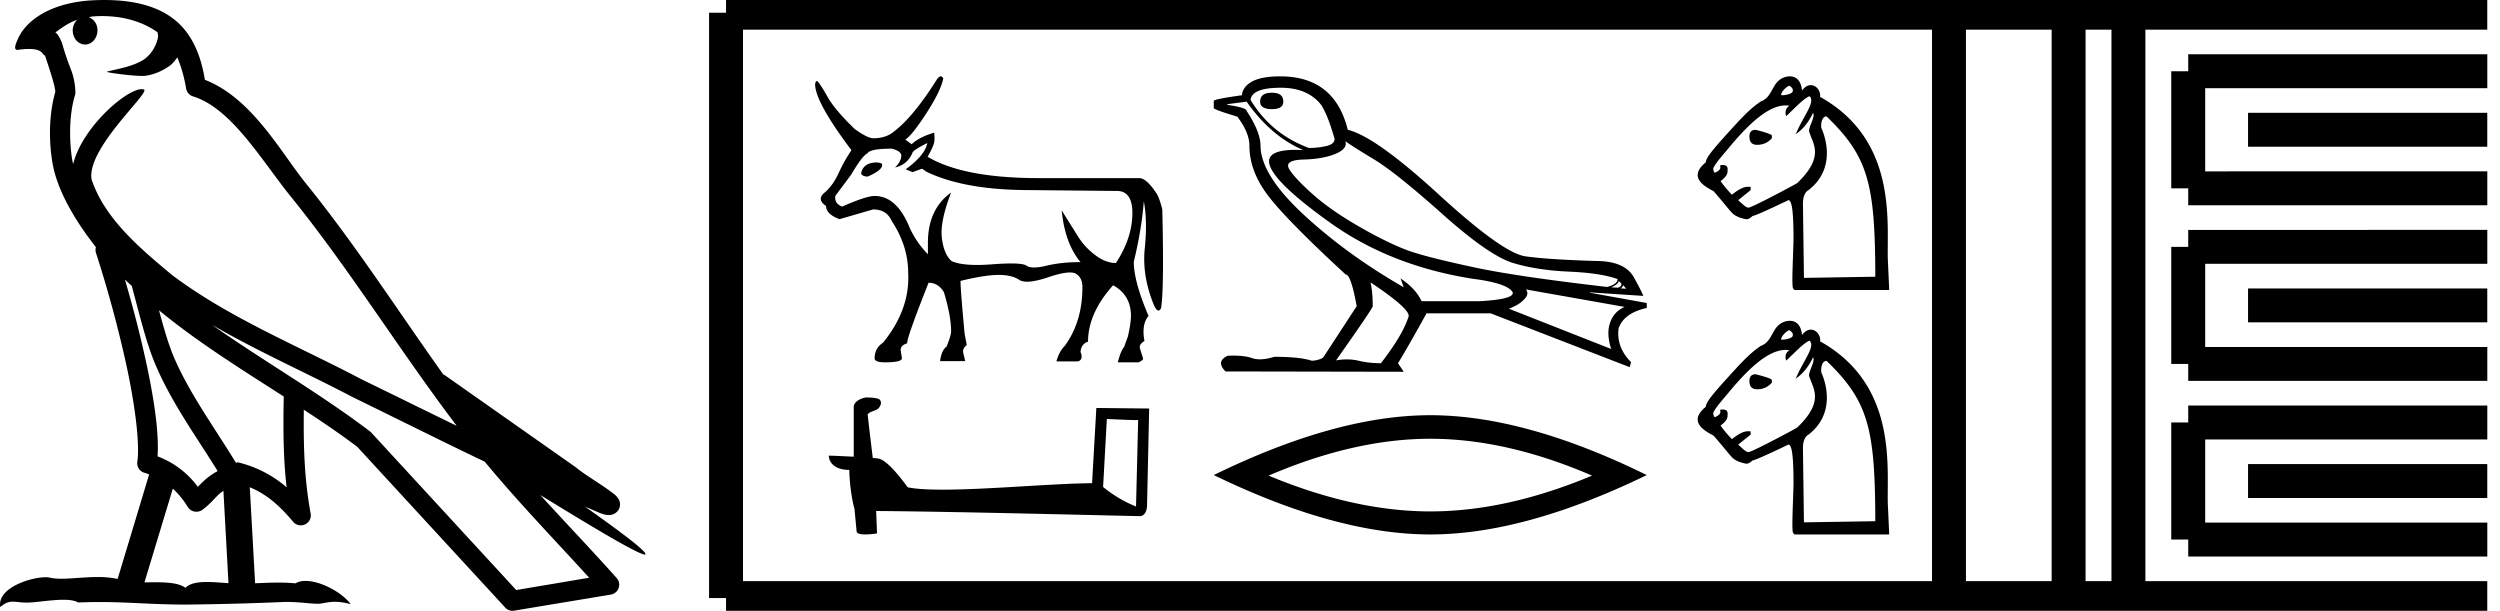 <svg xmlns="http://www.w3.org/2000/svg" width="73.674" height="18"><path d="M3.01.474c.693 0 1.247.2 1.634.479.006.053.02.107.009.16-.05.248-.195.477-.396.63-.316.207-.697.267-1.057.356-.09.01-.019.031.031.04.23.04.707.099.971.099l.052-.001c.278-.032.54-.148.766-.311.079-.067.147-.15.205-.236.147.346.227.713.26.917.018.11.096.2.202.233 1.139.349 2.038 1.91 2.88 2.949 1.729 2.137 3.199 4.526 4.892 6.76-.937-.456-1.87-.916-2.81-1.374-1.92-1.01-3.92-1.816-5.604-3.09l-.008-.008c-.97-.808-1.963-1.66-2.339-2.793-.148-.92 1.757-2.577 1.542-2.646a.207.207 0 0 0-.064-.01c-.458 0-1.753 1.128-2.019 2.202-.003-.014-.01-.03-.014-.045-.073-.356-.154-1.256.068-1.98a.29.29 0 0 0 .01-.103 1.968 1.968 0 0 0-.123-.634c-.063-.17-.139-.344-.26-.765-.031-.108-.142-.328-.208-.345.186-.138.375-.28.645-.375a.434.434 0 0 0-.132.314c0 .23.164.415.365.415.2 0 .364-.186.364-.415V.894a.411.411 0 0 0-.255-.39c.053-.007.096-.019.154-.022.081-.006.16-.008.238-.008zm.67 7.763c.065.065.135.124.202.187.214.78.412 1.64.692 2.305.483 1.145 1.216 2.141 1.84 3.154a1.814 1.814 0 0 0-.385.27 6.831 6.831 0 0 0-.199.193 2.61 2.61 0 0 0-1.186-.897c.045-.723-.108-1.712-.34-2.787a34.903 34.903 0 0 0-.624-2.425zm1.006.908c1.149.945 2.428 1.738 3.676 2.54-.018.91-.018 1.778.084 2.675a3.411 3.411 0 0 0-1.437-.736c-.02 0-.037.012-.057.012-.649-1.063-1.383-2.06-1.837-3.134-.156-.37-.293-.85-.429-1.357zm.407 5.254a2.5 2.5 0 0 1 .44.541.3.3 0 0 0 .257.14.29.29 0 0 0 .17-.053c.215-.156.347-.324.476-.446.047-.045.097-.08.148-.117l.149 2.722c-.213-.014-.435-.035-.637-.035-.264 0-.495.036-.633.172-.169-.134-.497-.164-.89-.164-.102 0-.207.002-.316.004l.836-2.764zM6.25 9.574c1.354.787 2.784 1.414 4.135 2.125a.244.244 0 0 0 .006.003c1.295.631 2.586 1.28 3.894 1.904.984 1.189 2.052 2.295 3.078 3.42l-2.15.362-4.267-4.635a.288.288 0 0 0-.037-.036c-1.499-1.137-3.152-2.082-4.66-3.143zM3.076 0c-.135 0-.273.005-.411.013C1.58.083.792.54.523 1.157c-.04.093-.146.314-.007.314a2.35 2.35 0 0 1 .341-.028c.418 0 .38.172.47.194.09.282.29.846.303 1.068-.244.86-.153 1.763-.064 2.198.15.732.63 1.584 1.261 2.38a.285.285 0 0 0 0 .166 35.3 35.3 0 0 1 .903 3.336c.251 1.168.393 2.277.317 2.823a.294.294 0 0 0 .221.328c.045.011.084.031.127.045l-.928 3.079a2.847 2.847 0 0 0-.593-.055c-.381 0-.756.05-1.064.05-.125 0-.24-.008-.34-.032a.546.546 0 0 0-.125-.012c-.436 0-1.428.306-1.34.879.15-.128.257-.159.375-.159.11 0 .23.027.405.027h.027c.254-.004.697-.083 1.053-.083.18 0 .338.02.438.08.236-.01.45-.013.649-.013.85 0 1.447.07 2.5.075a89.565 89.565 0 0 0 2.974-.079c.45.003.697.054.922.054h.04c.134-.004.265-.057.48-.057.123 0 .273.017.468.07-.25-.341-.877-.685-1.33-.685a.591.591 0 0 0-.302.071 5.081 5.081 0 0 0-.508-.022c-.22 0-.448.01-.678.02l-.157-2.83c.487.203.857.517 1.281 1.021a.295.295 0 0 0 .513-.246c-.192-1.039-.213-2.019-.202-3.06.54.354 1.072.713 1.576 1.094l4.36 4.738a.29.29 0 0 0 .263.09c.95-.159 1.9-.315 2.849-.474a.294.294 0 0 0 .23-.193.298.298 0 0 0-.06-.297c-.741-.83-1.508-1.631-2.25-2.445 1.269.78 2.875 1.755 3.08 1.755.022 0 .027-.013.012-.04-.094-.163-.9-.755-1.775-1.373.14.058.276.12.415.177l.017.01c.103.035.16.059.27.062a.286.286 0 0 0 .108-.016.317.317 0 0 0 .188-.152.32.32 0 0 0 .023-.238c-.017-.05-.038-.077-.054-.098-.061-.085-.103-.109-.162-.154a4.553 4.553 0 0 0-.205-.149c-.153-.105-.336-.223-.493-.328a4.992 4.992 0 0 1-.328-.233.307.307 0 0 0-.028-.025l-3.892-2.736c-.008-.006-.02-.001-.028-.006-1.333-1.869-2.588-3.825-4.046-5.627-.744-.92-1.598-2.528-2.985-3.064-.067-.396-.218-1.127-.755-1.649C4.827.26 4.168.056 3.427.011A5.728 5.728 0 0 0 3.076 0zM25.85 4.787q-.407 0-.472.314v.019q.047.083.194.083.425-.185.425-.342v-.018q0-.037-.148-.056zm1.477-.572q-.065.36-.637.775l.203.083.277-.101.138.092q1.062.508 2.817.536l2.752.027h.037q.47 0 .457.688-.014.716-.485 1.436-.296 0-.6-.226-.305-.226-.5-.53-.193-.306-.498-.795.093.97.554 1.524-.563 0-1.002.106-.219.053-.365.053-.147 0-.221-.053-.092-.066-.457-.066-.222 0-.545.024-.249.02-.455.02-.501 0-.75-.112-.23-.194-.29-.679-.06-.485.272-1.343-.684.489-.684 1.486v.333q-.341-.351-.535-.776-.379-.942-1.035-.942-.249 0-.96.314-.24-.101-.194-.323l.462-.619q.332-.563.48-.628.074-.138.72-.138.277.074.277.203 0 .175-.184.35.35-.073.508-.415 0-.083.443-.304zm.398-1.965q-.045 0-.103.072-.701 1.117-1.274 1.551-.222.194-.6.203-.185 0-.563-.277-.564-.545-.785-.923-.25-.444-.324-.49-.037 0-.055.093 0 .526 1.071 1.948-.203.296-.378.674-.176.379-.416.577-.24.199.046.393 0 .24.397.388l.988-.287q.397 0 .545.333.49.738.49 1.542.055 1.071-.74 2.05-.249.166-.249.461 0 .12.305.12.499 0 .499-.12l-.037-.249q0-.13.194-.194v-.018q0-.176.628-1.764.286 0 .452.277.213.702.213 1.164 0 .101-.13.434-.157.12-.194.434h.74l-.056-.231q-.037-.139.101-.24l-.064-.342q-.12-1.302-.12-1.533v-.018q.73-.176 1.122-.176.392 0 .604.143.085.057.237.057.23 0 .618-.13.419-.142.643-.142.119 0 .183.04.185.115.185.392 0 1.016-.517 1.727-.167.166-.25.462h.637q.167-.056.074-.277.019-.24.222-.305 0-.84.739-1.662.517.286.526.886 0 .231-.092.628l-.111.305q-.102.12-.185.453h.61q.11-.047.138-.102l-.092-.296q-.046-.129.13-.23-.093-.49.12-.74-.435-1.015-.435-1.597.231-.95.296-1.782.11.582.027 1.395-.083.812.277 1.68.07.146.129.146.04 0 .074-.072.093-.526.037-2.909-.073-.295-.157-.452-.295-.453-.507-.471h-2.983q-2.207 0-3.269-.628.176-.314.194-.43.018-.115 0-.281-.443.13-.665.342l-.185-.139q.194-.12.62-.776.424-.655.498-1.025-.031-.062-.073-.062zm4.893 10.098c.488.021.755.032.87.032h.053l-.063 2.547a3.738 3.738 0 0 1-.97-.576l.11-2.003zm-7.107-.634c-.163.031-.377.131-.351.325v1.42c-.315-.015-.64-.031-.734-.031 0 .178.147.42.603.42.005.403.078.896.152 1.147l.063.66c0 .074.125.095.262.095.162 0 .34-.031.34-.031l-.026-.66c2.59.02 7.527.151 7.773.151.126 0 .21-.136.21-.325l.063-2.846-1.557-.016-.126 2.217c-1.127.006-3.076.19-4.402.19-.42 0-.781-.017-1.028-.069-.052-.058-.54-.765-.849-.844a1.36 1.36 0 0 0-.183-.02c-.053-.43-.105-.86-.152-1.285.094-.12.309-.09.366-.252.058-.078.021-.21-.089-.215-.063-.026-.235-.031-.309-.031zm11.972-8.981q-.347 0-.347.263 0 .22.347.22.336 0 .336-.22 0-.263-.336-.263zm.262-.147q.798 0 1.197.515.2.325.389.997-.01.158-.263.21-.252.053-.493.053-1.113-.41-1.722-1.418.042-.357.892-.357zm1.901 1.575q.2.147.846.536.645.389 2.016 1.612 1.37 1.223 2.074 1.439.704.215 1.654.257.95.042 1.434.22 0 .148-.305.232-2.636-.305-3.87-.567-1.234-.263-1.822-.447-.588-.184-1.502-.698-.913-.515-1.46-.998-.546-.483-.714-.756-.168-.273.415-.289.583-.016.945-.168.363-.152.29-.373zm8.055 4.117l.084.084q0 .084-.105.116l-.2-.01q.221-.095.221-.19zm.137.126l.084.105-.158-.01q.063-.053.074-.095zm-11.1-5.408q.713 1.018 1.669 1.428-.122-.007-.229-.007-.77 0-.78.332 0 .526 1.791 1.807 1.79 1.281 4.217 1.66 1.05.136 1.176.409.021.2-.998.252h-1.69q-.169-.368-.62-.672l.094.262q-1.68-.966-2.945-2.137-1.266-1.171-1.276-2.032 0-.41-.41-1.03 0-.094-.567-.178v-.02l.567-.074zM44.97 8.53l2.909.515q-.305.126-.426.451-.12.326.027.788l-3.015-1.187q.042-.01.2-.089t.278-.215q.121-.137.027-.263zm-4.569-.2q1.134.757 1.113.988-.168.546-.819 1.386-.346 0-.656-.073-.167-.04-.347-.04-.155 0-.32.029 1.082-1.533 1.082-1.596 0-.41-.063-.693zm-2.667-6.08q-.557 0-.835.152-.278.153-.3.405-.83.115-.83.168v.21q.022.052.694.252.357.472.357.86 0 .736.536 1.45.535.714 2.3 2.342.157 0 .325.935l-.987 1.512q-.126.084-.336.095-.347-.116-1.103-.116-.24.074-.425.074-.132 0-.236-.037-.204-.072-.546-.072-.08 0-.169.004-.357.168-.063.462l5.251.01-.168-.252q.326-.536.84-1.47h1.89l4.097 1.586.042-.147q-.441-.442-.368-.998.158-.452.83-.599V8.93l-1.68-.304v-.01l1.575.104q0-.042-.268-.535-.268-.494-1.129-.494-1.407-.042-2.074-.137-.667-.094-2.547-1.816-1.88-1.723-2.688-1.912-.389-1.575-1.985-1.575zm4.416 10.68q2.248 0 4.767 1.086-2.519 1.055-4.766 1.055-2.232 0-4.766-1.055 2.534-1.086 4.766-1.086zm0-.694q-2.774 0-6.38 1.764 3.606 1.75 6.38 1.75 2.776 0 6.38-1.75-3.589-1.764-6.38-1.764zm10.58-9.712c.12.082.11.127.098.176-.016.063-.209.106-.297.106-.024 0-.04-.004-.042-.01 0-.058.094-.206.241-.272zm-.991 1.302c-.123 0-.184.065-.184.196 0 .163.073.245.22.245h.013a.547.547 0 0 0 .429-.196v-.074c0-.057-.478-.171-.478-.171zm1.586-.99c.18.145-.147.555-.34.974l-.068.144c.338-.214.513-.63.513-.63.082.129-.184.483-.102.588.09.318.456.703-.368 1.486-.107.066-1.332.72-1.43.72-.073 0-.127-.057-.306-.22l.367-.295v-.085l-.012-.013h-.073c-.123 0-.278.078-.466.233a3.421 3.421 0 0 1-.335-.4c.153-.12.214-.203.205-.315.022-.138-.07-.16-.142-.16-.033 0-.061.005-.072.005v.098c-.024.049-.077.09-.159.123-.033 0-.049-.11-.049-.11 0-.058.13-.238.392-.54.72-.883 1.275-1.333 1.749-1.333l.107.009c-.18.114-.098.307-.098.307.19-.168.5-.515.687-.586zm.5.595h.003c1.241 1.193 1.43 2.004 1.437 4.724l-2.103.034L53.132 6c0-.147.033-.324.164-.398.881-.68.435-1.715.377-1.83-.022-.261.08-.342.151-.342zm-1.06-1.181a.5.5 0 0 0-.4.179c-.147.159-.194.46-.478.562-.283.193-.47.394-.65.58-.72.784-.96 1.058-.968 1.213-.574.468.045.745.233.853.613.711.508.66.771.777.095.025.15.046.198.046.052 0 .097-.025.178-.096.09 0 1.054-.466 1.054-.466.106 0 .151.351.151 1.152-.01.55-.067 1.46-.003 1.46h.003l.025.036h2.783l.012-.012-.037-.81c-.057-1.013.354-3.558-2.001-4.87.027-.165-.105-.345-.272-.345-.083 0-.175.045-.26.16-.015-.198-.1-.404-.339-.419zm-.035 7.478c.12.082.11.127.098.176-.016.063-.209.106-.297.106-.024 0-.04-.004-.042-.01 0-.058.094-.206.241-.272zm-.991 1.302c-.123 0-.184.065-.184.196 0 .164.073.245.22.245h.013a.547.547 0 0 0 .429-.196v-.073c0-.058-.478-.172-.478-.172zm1.586-.99c.18.145-.147.555-.34.974l-.068.144c.338-.214.513-.63.513-.63.082.13-.184.483-.102.588.09.318.456.703-.368 1.486-.107.066-1.332.72-1.43.72-.073 0-.127-.057-.306-.22l.367-.294v-.086l-.012-.012h-.073c-.123 0-.278.077-.466.232a3.421 3.421 0 0 1-.335-.4c.153-.12.214-.202.205-.314.022-.139-.07-.16-.142-.16-.033 0-.061.004-.072.004v.098c-.024.05-.077.09-.159.123-.033 0-.049-.11-.049-.11 0-.058.13-.238.392-.54.72-.883 1.275-1.332 1.749-1.332l.107.008c-.18.114-.098.307-.098.307.19-.168.5-.514.687-.586zm.5.595h.003c1.241 1.193 1.43 2.004 1.437 4.725l-2.103.033-.03-2.188c0-.147.033-.324.164-.397.881-.682.435-1.715.377-1.83-.022-.262.08-.343.151-.343zm-1.06-1.18a.5.5 0 0 0-.4.178c-.147.159-.194.46-.478.562-.283.193-.47.395-.65.58-.72.784-.96 1.058-.968 1.214-.574.467.045.744.233.852.613.711.508.66.771.777.095.025.15.046.198.046.052 0 .097-.024.178-.096.09 0 1.054-.466 1.054-.466.106 0 .151.351.151 1.152-.01.55-.067 1.46-.003 1.46h.003l.025.036h2.783l.012-.012-.037-.81c-.057-1.013.354-3.557-2.001-4.87.027-.165-.105-.344-.272-.344-.083 0-.175.045-.26.16-.015-.199-.1-.404-.339-.42z"/><path d="M21.396.375v17.25m0-17.25h2.625m-2.625 17.25h2.625m0-17.25h31.653m-31.653 17.25h31.653m0-17.25h17.625m-17.625 17.25h17.625M57.436.375v17.25M60.961.375v17.25M62.724.375v17.25M64.486 2.1H73.3m-8.814 3.45H73.3M64.486 2.1v3.45m1.763-1.725h7.05m-8.813 3.45H73.3m-8.814 3.45H73.3m-8.814-3.45v3.45M66.249 9h7.05m-8.813 3.45H73.3m-8.814 3.45H73.3m-8.814-3.45v3.45m1.763-1.725h7.05" fill="none" stroke="#000"/></svg>